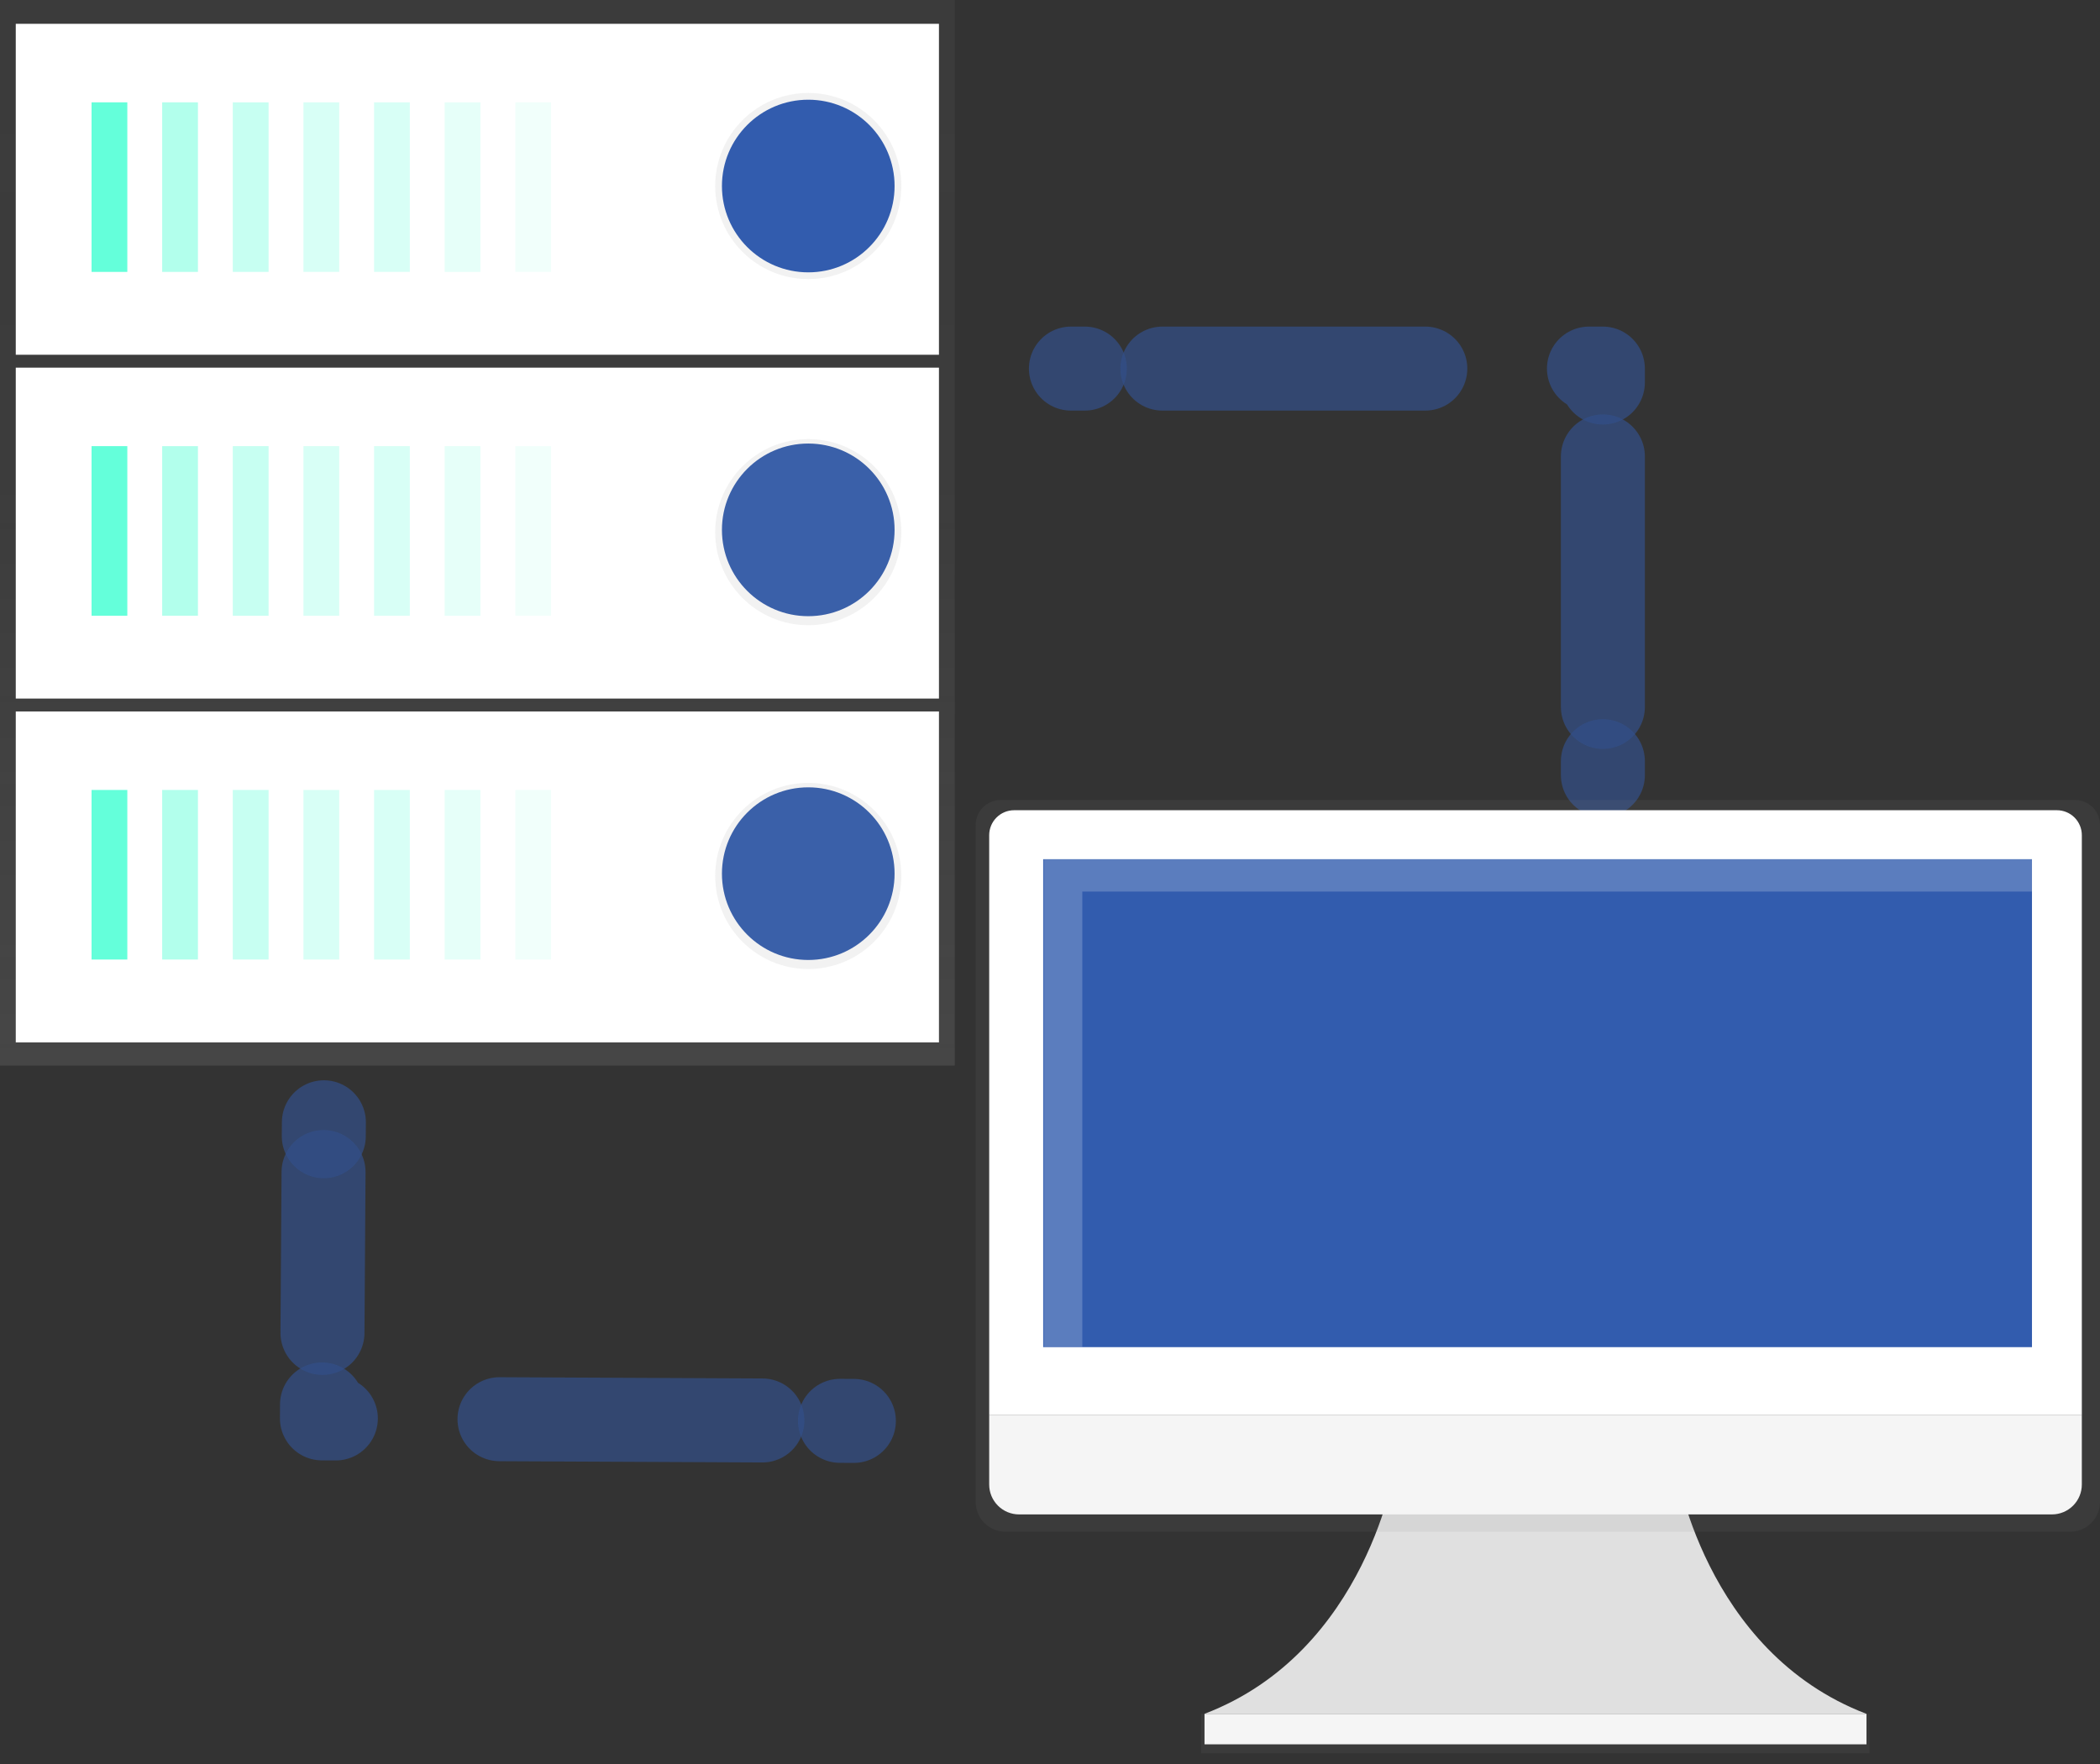 <svg width="100" height="84" viewBox="0 0 100 84" fill="none" xmlns="http://www.w3.org/2000/svg">
<rect x="0" y="0" width="100" height="84" fill="#333333" stroke="none"/>
<g clip-path="url(#clip0)">
<path d="M45.465 0H0V50.743H45.465V0Z" fill="url(#paint0_linear)"/>
<path d="M44.712 33.879H0.751V49.638H44.712V33.879Z" fill="white"/>
<path d="M6.063 37.617H4.36V45.692H6.063V37.617Z" fill="#64FFDA"/>
<g opacity="0.7">
<path opacity="0.7" d="M9.426 37.617H7.722V45.692H9.426V37.617Z" fill="#64FFDA"/>
</g>
<g opacity="0.6">
<path opacity="0.6" d="M12.79 37.617H11.086V45.692H12.79V37.617Z" fill="#64FFDA"/>
</g>
<g opacity="0.5">
<path opacity="0.5" d="M16.153 37.617H14.449V45.692H16.153V37.617Z" fill="#64FFDA"/>
</g>
<g opacity="0.5">
<path opacity="0.5" d="M19.515 37.617H17.812V45.692H19.515V37.617Z" fill="#64FFDA"/>
</g>
<g opacity="0.4">
<path opacity="0.4" d="M22.878 37.617H21.175V45.692H22.878V37.617Z" fill="#64FFDA"/>
</g>
<g opacity="0.3">
<path opacity="0.3" d="M26.242 37.617H24.539V45.692H26.242V37.617Z" fill="#64FFDA"/>
</g>
<path d="M38.489 45.713C40.759 45.713 42.599 43.873 42.599 41.603C42.599 39.333 40.759 37.492 38.489 37.492C36.219 37.492 34.378 39.333 34.378 41.603C34.378 43.873 36.219 45.713 38.489 45.713Z" fill="#325CAE"/>
<path d="M44.712 17.507H0.751V33.265H44.712V17.507Z" fill="white"/>
<path d="M6.063 21.244H4.36V29.32H6.063V21.244Z" fill="#64FFDA"/>
<g opacity="0.7">
<path opacity="0.7" d="M9.426 21.244H7.722V29.32H9.426V21.244Z" fill="#64FFDA"/>
</g>
<g opacity="0.6">
<path opacity="0.6" d="M12.79 21.244H11.086V29.32H12.79V21.244Z" fill="#64FFDA"/>
</g>
<g opacity="0.5">
<path opacity="0.5" d="M16.153 21.244H14.449V29.32H16.153V21.244Z" fill="#64FFDA"/>
</g>
<g opacity="0.5">
<path opacity="0.5" d="M19.515 21.244H17.812V29.32H19.515V21.244Z" fill="#64FFDA"/>
</g>
<g opacity="0.4">
<path opacity="0.4" d="M22.878 21.244H21.175V29.32H22.878V21.244Z" fill="#64FFDA"/>
</g>
<g opacity="0.3">
<path opacity="0.3" d="M26.242 21.244H24.539V29.32H26.242V21.244Z" fill="#64FFDA"/>
</g>
<path d="M38.489 29.342C40.759 29.342 42.599 27.502 42.599 25.231C42.599 22.961 40.759 21.121 38.489 21.121C36.219 21.121 34.378 22.961 34.378 25.231C34.378 27.502 36.219 29.342 38.489 29.342Z" fill="#325CAE"/>
<path d="M44.712 1.134H0.751V16.893H44.712V1.134Z" fill="white"/>
<path d="M6.063 4.873H4.36V12.948H6.063V4.873Z" fill="#64FFDA"/>
<g opacity="0.7">
<path opacity="0.7" d="M9.426 4.873H7.722V12.948H9.426V4.873Z" fill="#64FFDA"/>
</g>
<g opacity="0.6">
<path opacity="0.6" d="M12.79 4.873H11.086V12.948H12.79V4.873Z" fill="#64FFDA"/>
</g>
<g opacity="0.5">
<path opacity="0.5" d="M16.153 4.873H14.449V12.948H16.153V4.873Z" fill="#64FFDA"/>
</g>
<g opacity="0.5">
<path opacity="0.5" d="M19.515 4.873H17.812V12.948H19.515V4.873Z" fill="#64FFDA"/>
</g>
<g opacity="0.4">
<path opacity="0.4" d="M22.878 4.873H21.175V12.948H22.878V4.873Z" fill="#64FFDA"/>
</g>
<g opacity="0.3">
<path opacity="0.3" d="M26.242 4.873H24.539V12.948H26.242V4.873Z" fill="#64FFDA"/>
</g>
<path d="M38.489 13.29C40.936 13.29 42.92 11.306 42.92 8.858C42.92 6.411 40.936 4.427 38.489 4.427C36.041 4.427 34.057 6.411 34.057 8.858C34.057 11.306 36.041 13.29 38.489 13.29Z" fill="url(#paint1_linear)"/>
<path d="M38.489 29.772C40.936 29.772 42.92 27.788 42.92 25.341C42.92 22.893 40.936 20.909 38.489 20.909C36.041 20.909 34.057 22.893 34.057 25.341C34.057 27.788 36.041 29.772 38.489 29.772Z" fill="url(#paint2_linear)"/>
<path d="M38.489 46.144C40.936 46.144 42.92 44.16 42.92 41.712C42.92 39.265 40.936 37.281 38.489 37.281C36.041 37.281 34.057 39.265 34.057 41.712C34.057 44.16 36.041 46.144 38.489 46.144Z" fill="url(#paint3_linear)"/>
<path d="M38.489 12.969C40.759 12.969 42.599 11.129 42.599 8.858C42.599 6.588 40.759 4.748 38.489 4.748C36.219 4.748 34.378 6.588 34.378 8.858C34.378 11.129 36.219 12.969 38.489 12.969Z" fill="#325CAE"/>
<g opacity="0.7">
<path opacity="0.7" d="M50.996 17.552H51.659" stroke="#325CAE" stroke-width="4" stroke-linecap="round" stroke-linejoin="round"/>
<path opacity="0.7" d="M55.352 17.552H73.817" stroke="#325CAE" stroke-width="4" stroke-linecap="round" stroke-linejoin="round" stroke-dasharray="12.52 33.38"/>
<path opacity="0.7" d="M75.664 17.552H76.327V18.216" stroke="#325CAE" stroke-width="4" stroke-linecap="round" stroke-linejoin="round"/>
<path opacity="0.7" d="M76.328 21.734V34.488" stroke="#325CAE" stroke-width="4" stroke-linecap="round" stroke-linejoin="round" stroke-dasharray="11.93 31.8"/>
<path opacity="0.7" d="M76.328 36.247V36.91" stroke="#325CAE" stroke-width="4" stroke-linecap="round" stroke-linejoin="round"/>
</g>
<g opacity="0.7">
<path opacity="0.7" d="M40.661 67.662L39.998 67.659" stroke="#325CAE" stroke-width="4" stroke-linecap="round" stroke-linejoin="round"/>
<path opacity="0.7" d="M36.305 67.641L17.841 67.553" stroke="#325CAE" stroke-width="4" stroke-linecap="round" stroke-linejoin="round" stroke-dasharray="12.52 33.38"/>
<path opacity="0.7" d="M15.993 67.545L15.33 67.542L15.334 66.878" stroke="#325CAE" stroke-width="4" stroke-linecap="round" stroke-linejoin="round"/>
<path opacity="0.7" d="M15.356 63.472L15.407 55.81" stroke="#325CAE" stroke-width="4" stroke-linecap="round" stroke-linejoin="round" stroke-dasharray="11.55 30.79"/>
<path opacity="0.7" d="M15.418 54.106L15.423 53.442" stroke="#325CAE" stroke-width="4" stroke-linecap="round" stroke-linejoin="round"/>
</g>
<path d="M79.78 69.741C79.78 69.741 81.099 78.644 88.88 81.612H57.354C65.136 78.644 66.455 69.741 66.455 69.741H79.78Z" fill="#E0E0E0"/>
<path d="M89.02 81.612H57.2V83.492H89.02V81.612Z" fill="url(#paint4_linear)"/>
<path d="M88.88 81.612H57.358V83.063H88.88V81.612Z" fill="#F5F5F5"/>
<path d="M98.811 38.095H47.649C47.334 38.095 47.032 38.221 46.809 38.444C46.586 38.666 46.46 38.969 46.46 39.284V71.518C46.46 71.895 46.61 72.257 46.877 72.524C47.144 72.79 47.505 72.94 47.883 72.94H98.578C98.764 72.94 98.949 72.903 99.122 72.832C99.294 72.761 99.451 72.656 99.583 72.524C99.716 72.392 99.82 72.235 99.892 72.062C99.963 71.89 100 71.705 100 71.518V39.284C100 38.969 99.875 38.666 99.652 38.444C99.429 38.221 99.126 38.095 98.811 38.095Z" fill="url(#paint5_linear)"/>
<path d="M48.293 38.582H97.946C98.261 38.582 98.564 38.707 98.787 38.93C99.01 39.153 99.135 39.456 99.135 39.771V67.367H47.104V39.772C47.104 39.616 47.135 39.461 47.194 39.317C47.254 39.172 47.342 39.041 47.452 38.931C47.562 38.82 47.694 38.732 47.838 38.672C47.982 38.613 48.137 38.582 48.293 38.582Z" fill="white"/>
<path d="M97.712 72.115H48.527C48.149 72.115 47.787 71.965 47.521 71.698C47.254 71.431 47.104 71.07 47.104 70.692V67.367H99.135V70.692C99.135 71.07 98.985 71.431 98.718 71.698C98.451 71.965 98.09 72.115 97.712 72.115Z" fill="#F5F5F5"/>
<path d="M96.761 40.914H49.676V64.15H96.761V40.914Z" fill="#325CAE"/>
<path opacity="0.2" d="M51.539 42.456H96.791V40.906H49.706V64.143H51.539V42.456Z" fill="white"/>
</g>
<defs>
<linearGradient id="paint0_linear" x1="22.732" y1="50.743" x2="22.732" y2="0" gradientUnits="userSpaceOnUse">
<stop stop-color="#808080" stop-opacity="0.25"/>
<stop offset="0.54" stop-color="#808080" stop-opacity="0.12"/>
<stop offset="1" stop-color="#808080" stop-opacity="0.1"/>
</linearGradient>
<linearGradient id="paint1_linear" x1="3117.79" y1="1069.21" x2="3117.79" y2="359.118" gradientUnits="userSpaceOnUse">
<stop stop-color="#808080" stop-opacity="0.25"/>
<stop offset="0.54" stop-color="#808080" stop-opacity="0.12"/>
<stop offset="1" stop-color="#808080" stop-opacity="0.1"/>
</linearGradient>
<linearGradient id="paint2_linear" x1="3117.79" y1="2406.26" x2="3117.79" y2="1696.16" gradientUnits="userSpaceOnUse">
<stop stop-color="#808080" stop-opacity="0.25"/>
<stop offset="0.54" stop-color="#808080" stop-opacity="0.12"/>
<stop offset="1" stop-color="#808080" stop-opacity="0.1"/>
</linearGradient>
<linearGradient id="paint3_linear" x1="3117.79" y1="3734.32" x2="3117.79" y2="3024.23" gradientUnits="userSpaceOnUse">
<stop stop-color="#808080" stop-opacity="0.25"/>
<stop offset="0.54" stop-color="#808080" stop-opacity="0.12"/>
<stop offset="1" stop-color="#808080" stop-opacity="0.1"/>
</linearGradient>
<linearGradient id="paint4_linear" x1="21087.2" y1="1500.98" x2="21087.2" y2="1469.01" gradientUnits="userSpaceOnUse">
<stop stop-color="#808080" stop-opacity="0.25"/>
<stop offset="0.54" stop-color="#808080" stop-opacity="0.12"/>
<stop offset="1" stop-color="#808080" stop-opacity="0.1"/>
</linearGradient>
<linearGradient id="paint5_linear" x1="43413.7" y1="25544.7" x2="43413.7" y2="14568.5" gradientUnits="userSpaceOnUse">
<stop stop-color="#808080" stop-opacity="0.25"/>
<stop offset="0.54" stop-color="#808080" stop-opacity="0.12"/>
<stop offset="1" stop-color="#808080" stop-opacity="0.1"/>
</linearGradient>
<clipPath id="clip0">
<rect width="100" height="83.492" fill="white"/>
</clipPath>
</defs>
</svg>
